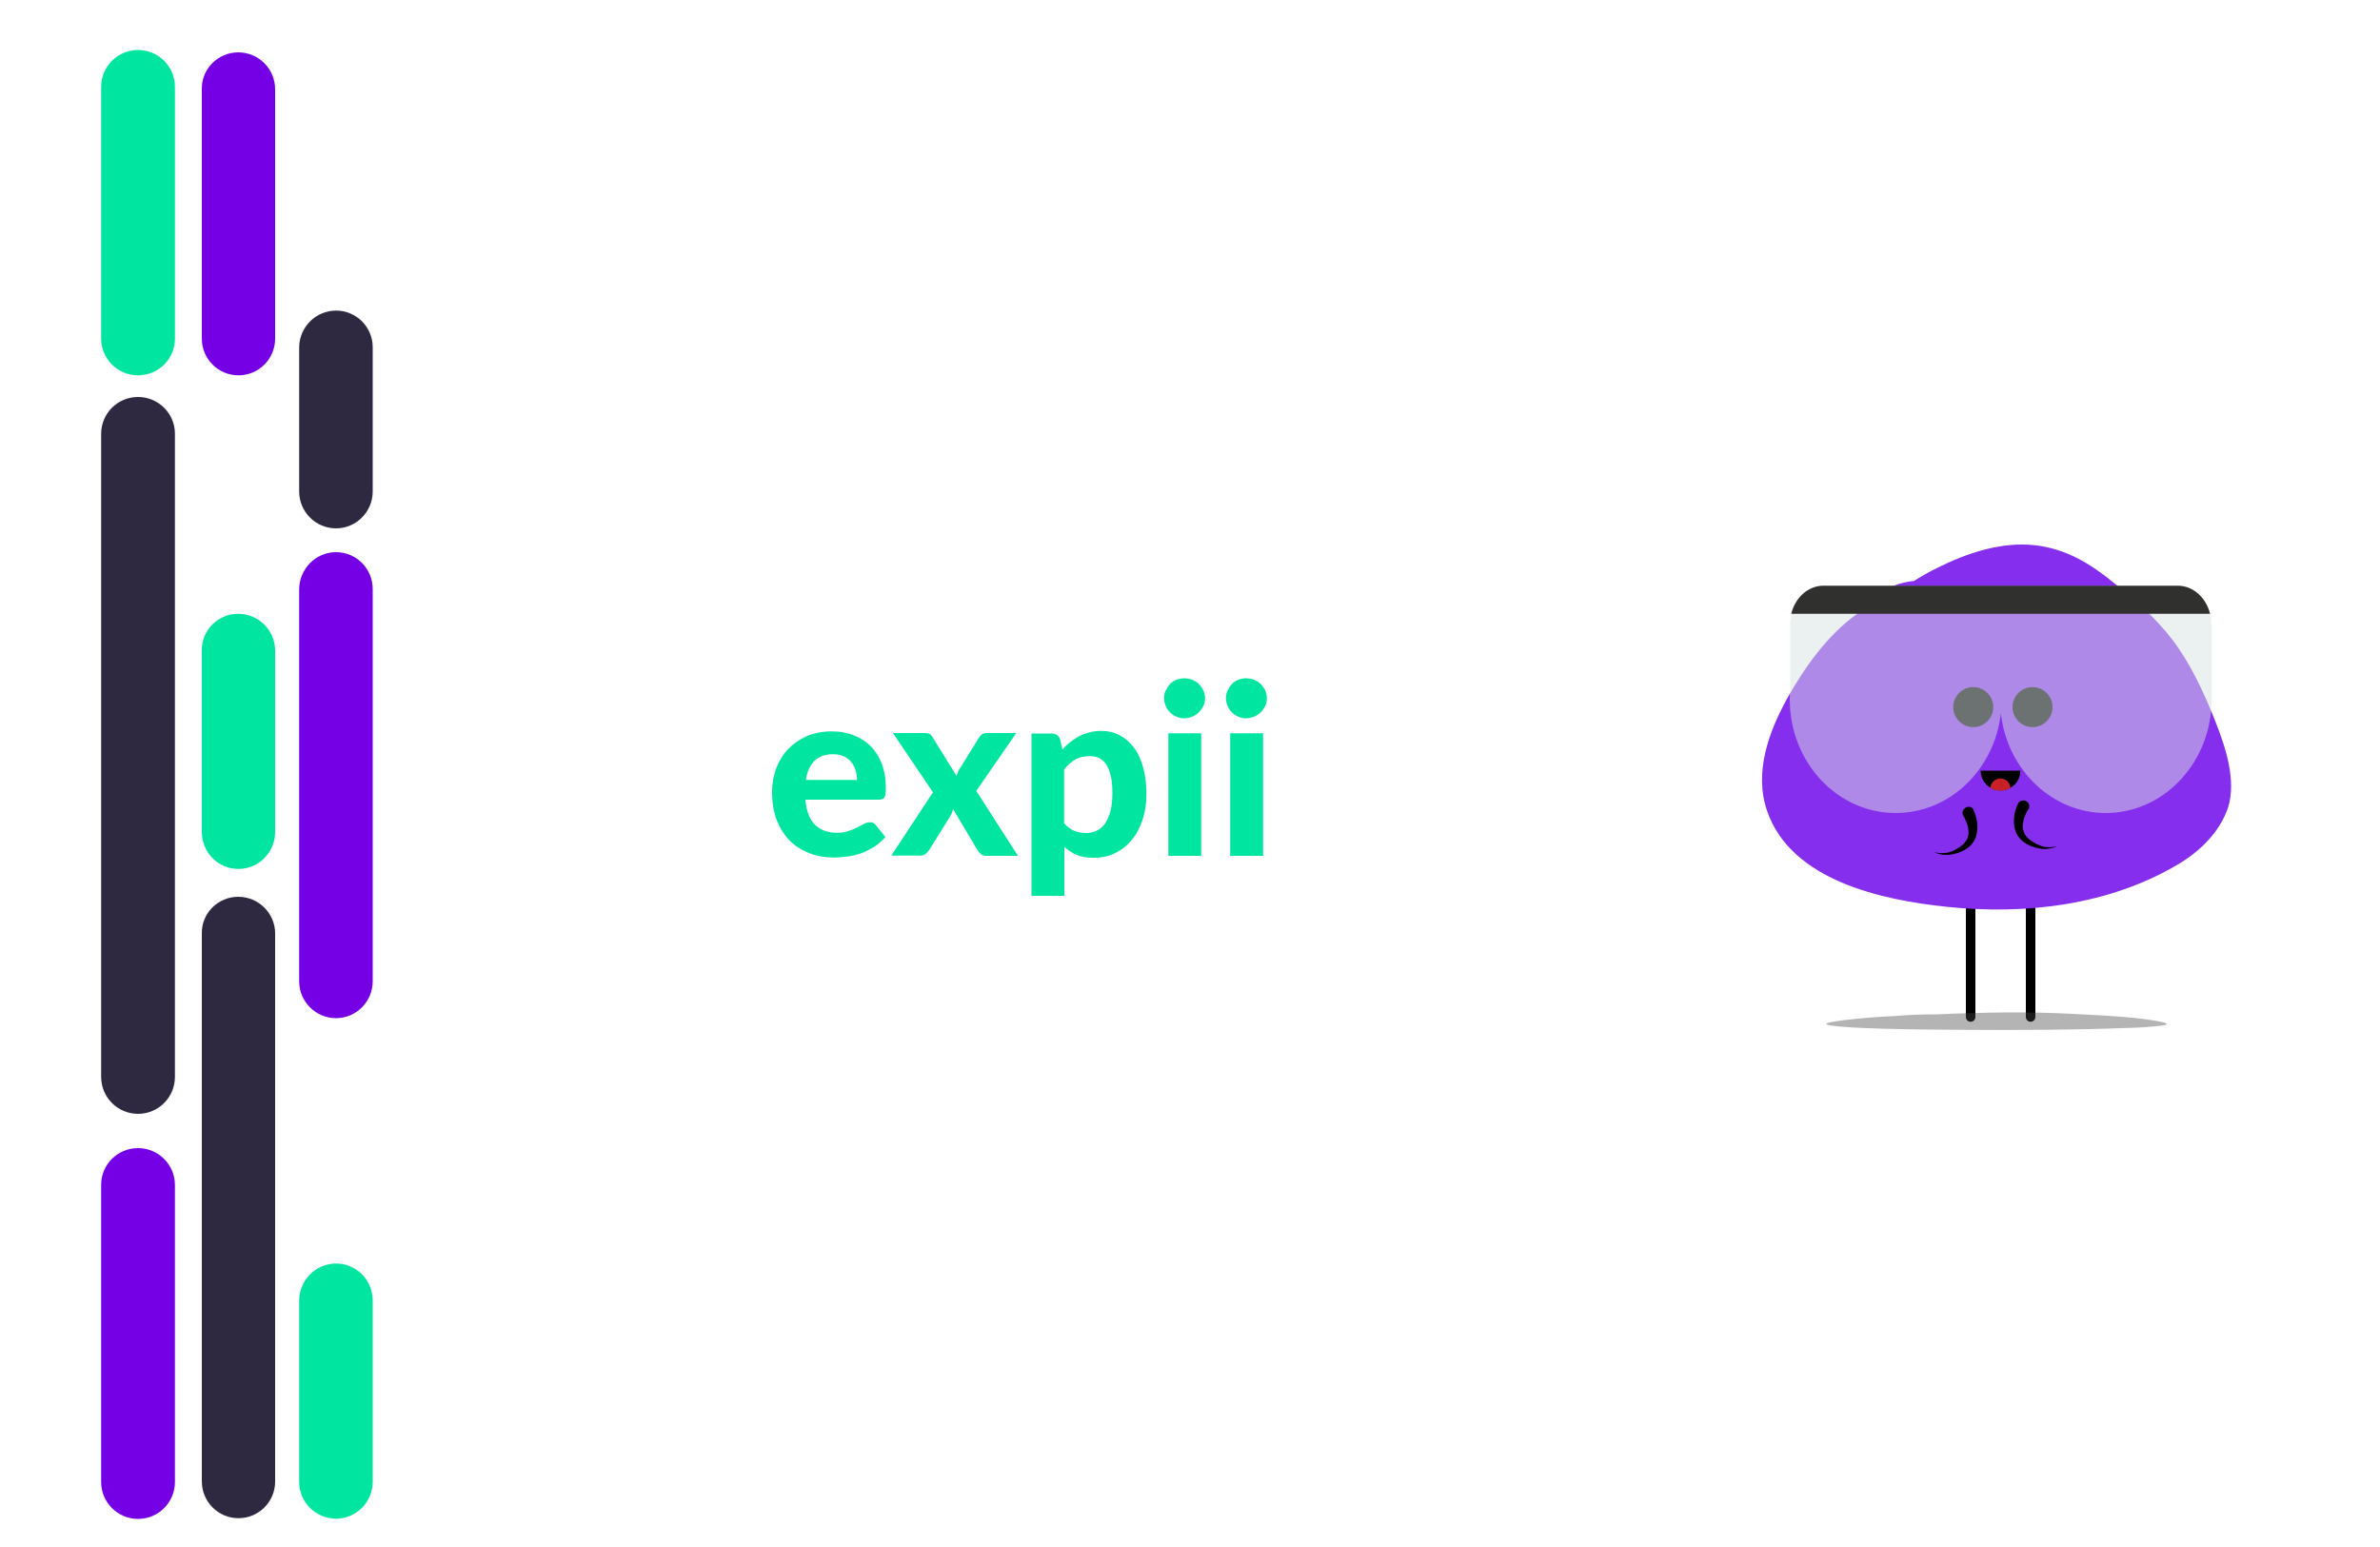 <?xml version="1.0" encoding="utf-8"?>
<!-- Generator: Adobe Illustrator 23.1.1, SVG Export Plug-In . SVG Version: 6.00 Build 0)  -->
<svg version="1.1" id="Layer_1" xmlns="http://www.w3.org/2000/svg" xmlns:xlink="http://www.w3.org/1999/xlink" x="0px" y="0px"
	 viewBox="0 0 1000 650" style="enable-background:new 0 0 1000 650;" xml:space="preserve">
<style type="text/css">
	.st0{enable-background:new    ;}
	.st1{fill:#00E59F;}
	.st2{fill:none;stroke:#000000;stroke-width:4;stroke-linecap:round;stroke-miterlimit:10;}
	.st3{opacity:0.4;fill:#444445;enable-background:new    ;}
	.st4{fill:#862EED;}
	.st5{opacity:0.5;fill:#D9E5E4;enable-background:new    ;}
	.st6{fill:#30302F;}
	.st7{fill:#CA2027;}
	.st8{fill:#A61E22;}
	.st9{fill:#7600E5;}
	.st10{fill:#2E2940;}
</style>
<title>Artboard 1 copy 13</title>
<g class="st0">
	<path class="st1" d="M338.4,336c0.4,4.8,1.8,8.4,4.1,10.6c2.3,2.2,5.3,3.3,9.1,3.3c1.9,0,3.5-0.2,4.9-0.7c1.4-0.5,2.6-1,3.6-1.5
		c1-0.5,2-1,2.9-1.5c0.8-0.5,1.7-0.7,2.5-0.7c1.1,0,1.9,0.4,2.5,1.2l4,5c-1.5,1.7-3.1,3.1-4.9,4.2c-1.8,1.1-3.6,2-5.5,2.7
		c-1.9,0.6-3.8,1.1-5.8,1.3c-1.9,0.2-3.8,0.4-5.6,0.4c-3.6,0-7-0.6-10.1-1.8c-3.1-1.2-5.8-2.9-8.2-5.2c-2.3-2.3-4.1-5.2-5.5-8.6
		c-1.3-3.4-2-7.4-2-11.9c0-3.5,0.6-6.8,1.7-9.9c1.2-3.1,2.8-5.8,5-8.1c2.2-2.3,4.8-4.1,7.9-5.5c3.1-1.3,6.6-2,10.5-2
		c3.3,0,6.3,0.5,9.1,1.6c2.8,1.1,5.2,2.6,7.2,4.6c2,2,3.6,4.5,4.7,7.4c1.1,2.9,1.7,6.2,1.7,10c0,1,0,1.9-0.1,2.5s-0.3,1.2-0.5,1.6
		c-0.2,0.4-0.6,0.7-1,0.8s-0.9,0.2-1.5,0.2H338.4z M360.1,327.8c0-1.4-0.2-2.8-0.6-4.1c-0.4-1.3-1-2.5-1.8-3.5
		c-0.8-1-1.9-1.8-3.1-2.4c-1.3-0.6-2.8-0.9-4.6-0.9c-3.3,0-5.9,0.9-7.8,2.8c-1.9,1.9-3.1,4.5-3.6,8H360.1z"/>
</g>
<g class="st0">
	<path class="st1" d="M427.7,359.6h-13.2c-1,0-1.8-0.2-2.4-0.8c-0.6-0.5-1.1-1.1-1.5-1.8l-10.1-17c-0.3,1.1-0.7,2.1-1.3,3l-8.7,14
		c-0.4,0.6-0.9,1.2-1.5,1.7c-0.6,0.5-1.3,0.8-2.2,0.8h-12.3l17.5-26.6l-16.8-24.9h13.2c1,0,1.7,0.1,2.2,0.4c0.5,0.3,0.9,0.7,1.2,1.3
		l10.1,16.3c0.2-0.6,0.4-1.1,0.6-1.7s0.6-1.2,1-1.7l7.8-12.6c0.8-1.3,1.8-2,3.1-2H427l-16.8,24.3L427.7,359.6z"/>
	<path class="st1" d="M446.4,314.9c1-1.1,2.1-2.2,3.3-3.1s2.4-1.8,3.8-2.5c1.3-0.7,2.8-1.2,4.3-1.6s3.2-0.6,5-0.6
		c2.8,0,5.3,0.6,7.6,1.8c2.3,1.2,4.3,2.9,6,5.2c1.7,2.2,3,5,3.9,8.3s1.4,7,1.4,11.2c0,3.9-0.5,7.4-1.6,10.7s-2.5,6.1-4.5,8.5
		c-1.9,2.4-4.3,4.3-7,5.6c-2.7,1.4-5.7,2-9.1,2c-2.8,0-5.2-0.4-7.1-1.2c-2-0.8-3.7-2-5.2-3.4v20.6h-13.8v-68.2h8.5
		c1.7,0,2.9,0.8,3.5,2.4L446.4,314.9z M447.2,346c1.3,1.5,2.7,2.5,4.2,3.1c1.5,0.6,3.1,0.9,4.9,0.9c1.7,0,3.2-0.3,4.5-1
		c1.4-0.6,2.5-1.6,3.5-3c1-1.4,1.7-3.1,2.3-5.2c0.5-2.1,0.8-4.6,0.8-7.5c0-2.9-0.2-5.3-0.7-7.3c-0.5-2-1.1-3.6-1.9-4.8
		s-1.8-2.1-3-2.7c-1.2-0.6-2.5-0.8-3.9-0.8c-2.4,0-4.5,0.5-6.1,1.4c-1.6,1-3.2,2.3-4.7,4.2V346z"/>
	<path class="st1" d="M506.3,293.4c0,1.2-0.2,2.2-0.7,3.2s-1.1,1.9-1.9,2.7s-1.7,1.4-2.8,1.8c-1,0.4-2.2,0.7-3.4,0.7
		c-1.1,0-2.2-0.2-3.2-0.7c-1-0.4-1.9-1-2.7-1.8c-0.8-0.8-1.4-1.7-1.8-2.7s-0.7-2.1-0.7-3.2c0-1.2,0.2-2.3,0.7-3.3s1.1-1.9,1.8-2.7
		c0.8-0.8,1.7-1.4,2.7-1.8c1-0.4,2.1-0.6,3.2-0.6c1.2,0,2.3,0.2,3.4,0.6c1,0.4,2,1,2.8,1.8c0.8,0.8,1.4,1.7,1.9,2.7
		S506.3,292.3,506.3,293.4z M504.7,308.1v51.5h-13.8v-51.5H504.7z"/>
	<path class="st1" d="M532.3,293.4c0,1.2-0.2,2.2-0.7,3.2c-0.5,1-1.1,1.9-1.9,2.7c-0.8,0.8-1.7,1.4-2.8,1.8
		c-1.1,0.4-2.2,0.7-3.4,0.7c-1.1,0-2.2-0.2-3.2-0.7c-1-0.4-1.9-1-2.7-1.8c-0.8-0.8-1.4-1.7-1.8-2.7s-0.7-2.1-0.7-3.2
		c0-1.2,0.2-2.3,0.7-3.3s1.1-1.9,1.8-2.7c0.8-0.8,1.7-1.4,2.7-1.8c1-0.4,2.1-0.6,3.2-0.6c1.2,0,2.3,0.2,3.4,0.6c1,0.4,2,1,2.8,1.8
		c0.8,0.8,1.4,1.7,1.9,2.7C532.1,291.2,532.3,292.3,532.3,293.4z M530.7,308.1v51.5h-13.8v-51.5H530.7z"/>
</g>
<line class="st2" x1="828" y1="373.3" x2="828" y2="427.3"/>
<line class="st2" x1="853.2" y1="373.3" x2="853.2" y2="427.3"/>
<path class="st3" d="M905.7,428.9c-3.5-0.6-7.5-1.1-13.2-1.6c-4.9-0.4-11.4-0.8-17.7-1.1c-7.3-0.4-14.6-0.7-24.1-0.8
	c-10.3-0.1-20.9,0.2-30,0.5c-2.4,0.1-4.7,0.2-7,0.3c-7,0-13.2,0.3-17.4,0.7c-9.1,0.4-16.1,1.1-21.2,1.7c-5.7,0.7-10.2,1.5-6.2,2.2
	c7.3,1.4,35.2,1.8,54.7,1.9c23.9,0.2,49.5,0,70.5-0.8c5.1-0.1,10.2-0.5,15.3-1.1C912.1,430.1,908.7,429.4,905.7,428.9z"/>
<path class="st4" d="M930.9,303.3c-4.8-12.1-10.3-24.2-18.2-34.6c-6.8-8.9-15.6-16.7-24.4-23.7c-10-8.2-20.2-14.4-33.2-15.9
	c-14.2-1.6-28.8,3.3-41.3,9.6c-3.3,1.6-6.5,3.4-9.6,5.4c-9.6,0.9-18.2,6.2-24,13.9c-12.5,8.9-22.2,22.8-29.2,35.3
	c-7.9,14.3-14.1,31.3-8.5,47.5c10.1,29.3,48.5,37.4,75.4,40.2c33,3.5,68.2-0.6,97.2-17.8c9.3-5.5,17.6-13.6,21.1-24
	C939.7,327.7,935.1,314,930.9,303.3z"/>
<circle cx="829.1" cy="297.1" r="8.4"/>
<circle cx="854" cy="297.1" r="8.4"/>
<path class="st5" d="M929.2,262.5v32.3c0,0.1,0,0.2,0,0.3c0,0.4,0,0.8,0,1.2c0,0.1,0,0.1,0,0.2c-1.3,25.1-20.7,45.1-44.4,45.1
	c-22.7,0-41.5-18.3-44.1-41.9c-2.7,23.6-21.4,41.9-44.2,41.9c-24.6,0-44.5-21.4-44.5-47.7c0-1.4,0-2.7,0.2-4v-27.4
	c0-9,6.3-16.4,14.1-16.4h148.9C922.9,246.1,929.2,253.4,929.2,262.5z"/>
<path class="st6" d="M928.6,257.9h-176c1.7-6.8,7.1-11.8,13.5-11.8H915C921.5,246.1,926.9,251.1,928.6,257.9z"/>
<path d="M852,340.4l-0.1,0.2c-0.1,0.1-0.2,0.4-0.4,0.7s-0.3,0.7-0.5,1.1s-0.4,1-0.6,1.5l-0.2,0.9l-0.2,1l-0.1,1c0,0.3,0,0.7,0,1
	s0.1,0.7,0.2,1c0.1,0.3,0.2,0.7,0.3,1c0.3,0.7,0.7,1.3,1.2,1.9l0.8,0.8l1.1,0.8c0.7,0.5,1.4,0.9,2.1,1.3c0.7,0.3,1.4,0.6,2.2,0.9
	c0.4,0.1,0.7,0.2,1.1,0.3s0.7,0.1,1,0.1c1.1,0.1,2.2,0.1,3.2-0.1c0.4-0.1,0.8-0.2,1.2-0.3c-0.4,0.2-0.7,0.4-1.1,0.5
	c-1.1,0.4-2.2,0.6-3.3,0.7c-0.3,0-0.7,0-1.1,0s-0.8,0-1.2-0.1c-0.9-0.1-1.7-0.3-2.5-0.5c-0.9-0.3-1.8-0.6-2.6-1l-1.2-0.6
	c-0.5-0.3-0.9-0.6-1.3-0.9c-0.8-0.7-1.5-1.4-2.1-2.3c-0.3-0.4-0.5-0.9-0.8-1.4c-0.2-0.5-0.3-1-0.5-1.5s-0.2-1-0.3-1.5l-0.1-1.4v-1.3
	l0.1-1.2c0.1-0.8,0.2-1.5,0.4-2.1s0.3-1.1,0.5-1.6s0.3-0.8,0.4-1l0.2-0.4c0.5-1.3,2-1.9,3.3-1.4s1.9,2,1.4,3.3
	C852.1,340.1,852,340.2,852,340.4L852,340.4z"/>
<path d="M829.2,340.4l0.2,0.4c0.1,0.3,0.2,0.6,0.4,1s0.3,1,0.5,1.6s0.3,1.3,0.4,2.1l0.1,1.2v1.3l-0.1,1.4c-0.1,0.5-0.2,1-0.3,1.5
	s-0.3,1-0.5,1.5s-0.5,1-0.8,1.4c-0.6,0.9-1.3,1.7-2.1,2.3c-0.4,0.3-0.8,0.6-1.3,0.9l-1.2,0.6c-0.8,0.4-1.7,0.7-2.6,1
	c-0.8,0.2-1.7,0.4-2.5,0.5c-0.4,0-0.8,0.1-1.2,0.1s-0.8,0-1.1,0c-1.1-0.1-2.2-0.3-3.3-0.7c-0.4-0.1-0.8-0.3-1.1-0.5
	c0.4,0.1,0.8,0.3,1.2,0.3c1.1,0.2,2.1,0.2,3.2,0.1c0.3,0,0.7-0.1,1-0.1s0.7-0.2,1.1-0.3c0.7-0.2,1.5-0.5,2.2-0.9s1.4-0.8,2.1-1.3
	l1.1-0.8l0.8-0.8c0.5-0.6,0.9-1.2,1.2-1.9c0.1-0.3,0.2-0.7,0.3-1s0.1-0.7,0.2-1s0-0.7,0-1l-0.1-1l-0.2-1l-0.2-0.9
	c-0.2-0.6-0.4-1.1-0.6-1.5s-0.4-0.8-0.5-1.1s-0.3-0.5-0.4-0.7l-0.1-0.2l0,0c-0.8-1.2-0.4-2.8,0.8-3.5c1.2-0.8,2.8-0.4,3.5,0.8
	C829.1,340.1,829.1,340.2,829.2,340.4z"/>
<path d="M832.2,323.8h16.7c0,4.6-3.7,8.3-8.3,8.3C836,332.2,832.2,328.4,832.2,323.8z"/>
<path class="st7" d="M844.7,331.1c-1.3,0.7-2.7,1.1-4.2,1.1s-2.9-0.4-4.2-1.1c0.1-2.3,2.1-4.1,4.4-4
	C842.9,327.2,844.6,328.9,844.7,331.1L844.7,331.1z"/>
<path class="st8" d="M840.6,328c0,0,0.1,0.2,0.2,0.6s0.2,0.8,0.3,1.3v0.4c0,0.1,0,0.2,0,0.4c0,0.1,0,0.2-0.1,0.3l-0.1,0.3
	c-0.1,0.1-0.1,0.3-0.2,0.4l-0.1,0.1c0,0,0.1-0.2,0.2-0.6l0.1-0.3c0-0.1,0-0.2,0-0.3c0-0.1,0-0.2,0-0.3l-0.1-0.4
	c-0.1-0.5-0.1-1-0.2-1.3S840.6,328,840.6,328z"/>
<path class="st9" d="M58,482.4L58,482.4c8.5,0,15.5,6.9,15.5,15.5v124.8c0,8.5-6.9,15.5-15.5,15.5l0,0c-8.5,0-15.5-6.9-15.5-15.5
	V497.8C42.5,489.3,49.4,482.4,58,482.4z"/>
<path class="st9" d="M141.2,232L141.2,232c8.5,0,15.4,6.9,15.4,15.5v164.8c0,8.5-6.9,15.5-15.4,15.5l0,0c-8.5,0-15.5-6.9-15.5-15.5
	V247.5C125.8,239,132.7,232,141.2,232z"/>
<path class="st9" d="M100.1,22L100.1,22c8.5,0,15.5,6.9,15.5,15.5v104.8c0,8.5-6.9,15.4-15.4,15.4l0,0c-8.5,0-15.4-6.9-15.4-15.4
	V37.5C84.6,29,91.6,22,100.1,22z"/>
<path class="st10" d="M100.1,376.8L100.1,376.8c8.5,0,15.5,6.9,15.5,15.4v230.3c0,8.5-6.9,15.4-15.4,15.4l0,0
	c-8.5,0-15.4-6.9-15.4-15.5V392.3C84.6,383.7,91.6,376.8,100.1,376.8z"/>
<path class="st10" d="M58,166.8L58,166.8c8.5,0,15.5,6.9,15.5,15.4v270.3c0,8.5-6.9,15.5-15.5,15.5l0,0c-8.5,0-15.5-6.9-15.5-15.5
	V182.3C42.5,173.7,49.4,166.8,58,166.8z"/>
<path class="st10" d="M141.2,130.5L141.2,130.5c8.5,0,15.4,6.9,15.4,15.4v60.6c0,8.5-6.9,15.5-15.4,15.5l0,0
	c-8.5,0-15.5-6.9-15.5-15.5v-60.6C125.8,137.4,132.7,130.5,141.2,130.5z"/>
<path class="st1" d="M141.2,530.9L141.2,530.9c8.5,0,15.4,6.9,15.4,15.5v76.2c0,8.5-6.9,15.5-15.4,15.5l0,0
	c-8.5,0-15.5-6.9-15.5-15.5v-76.2C125.8,537.8,132.7,530.9,141.2,530.9z"/>
<path class="st1" d="M58,21L58,21c8.5,0,15.5,6.9,15.5,15.5v105.8c0,8.5-6.9,15.4-15.5,15.4l0,0c-8.5,0-15.5-6.9-15.5-15.4V36.5
	C42.5,28,49.4,21,58,21z"/>
<path class="st1" d="M100.1,257.9L100.1,257.9c8.5,0,15.5,6.9,15.5,15.5v76.2c0,8.5-6.9,15.5-15.4,15.5l0,0
	c-8.5,0-15.4-6.9-15.4-15.5v-76.2C84.6,264.8,91.6,257.9,100.1,257.9z"/>
</svg>
